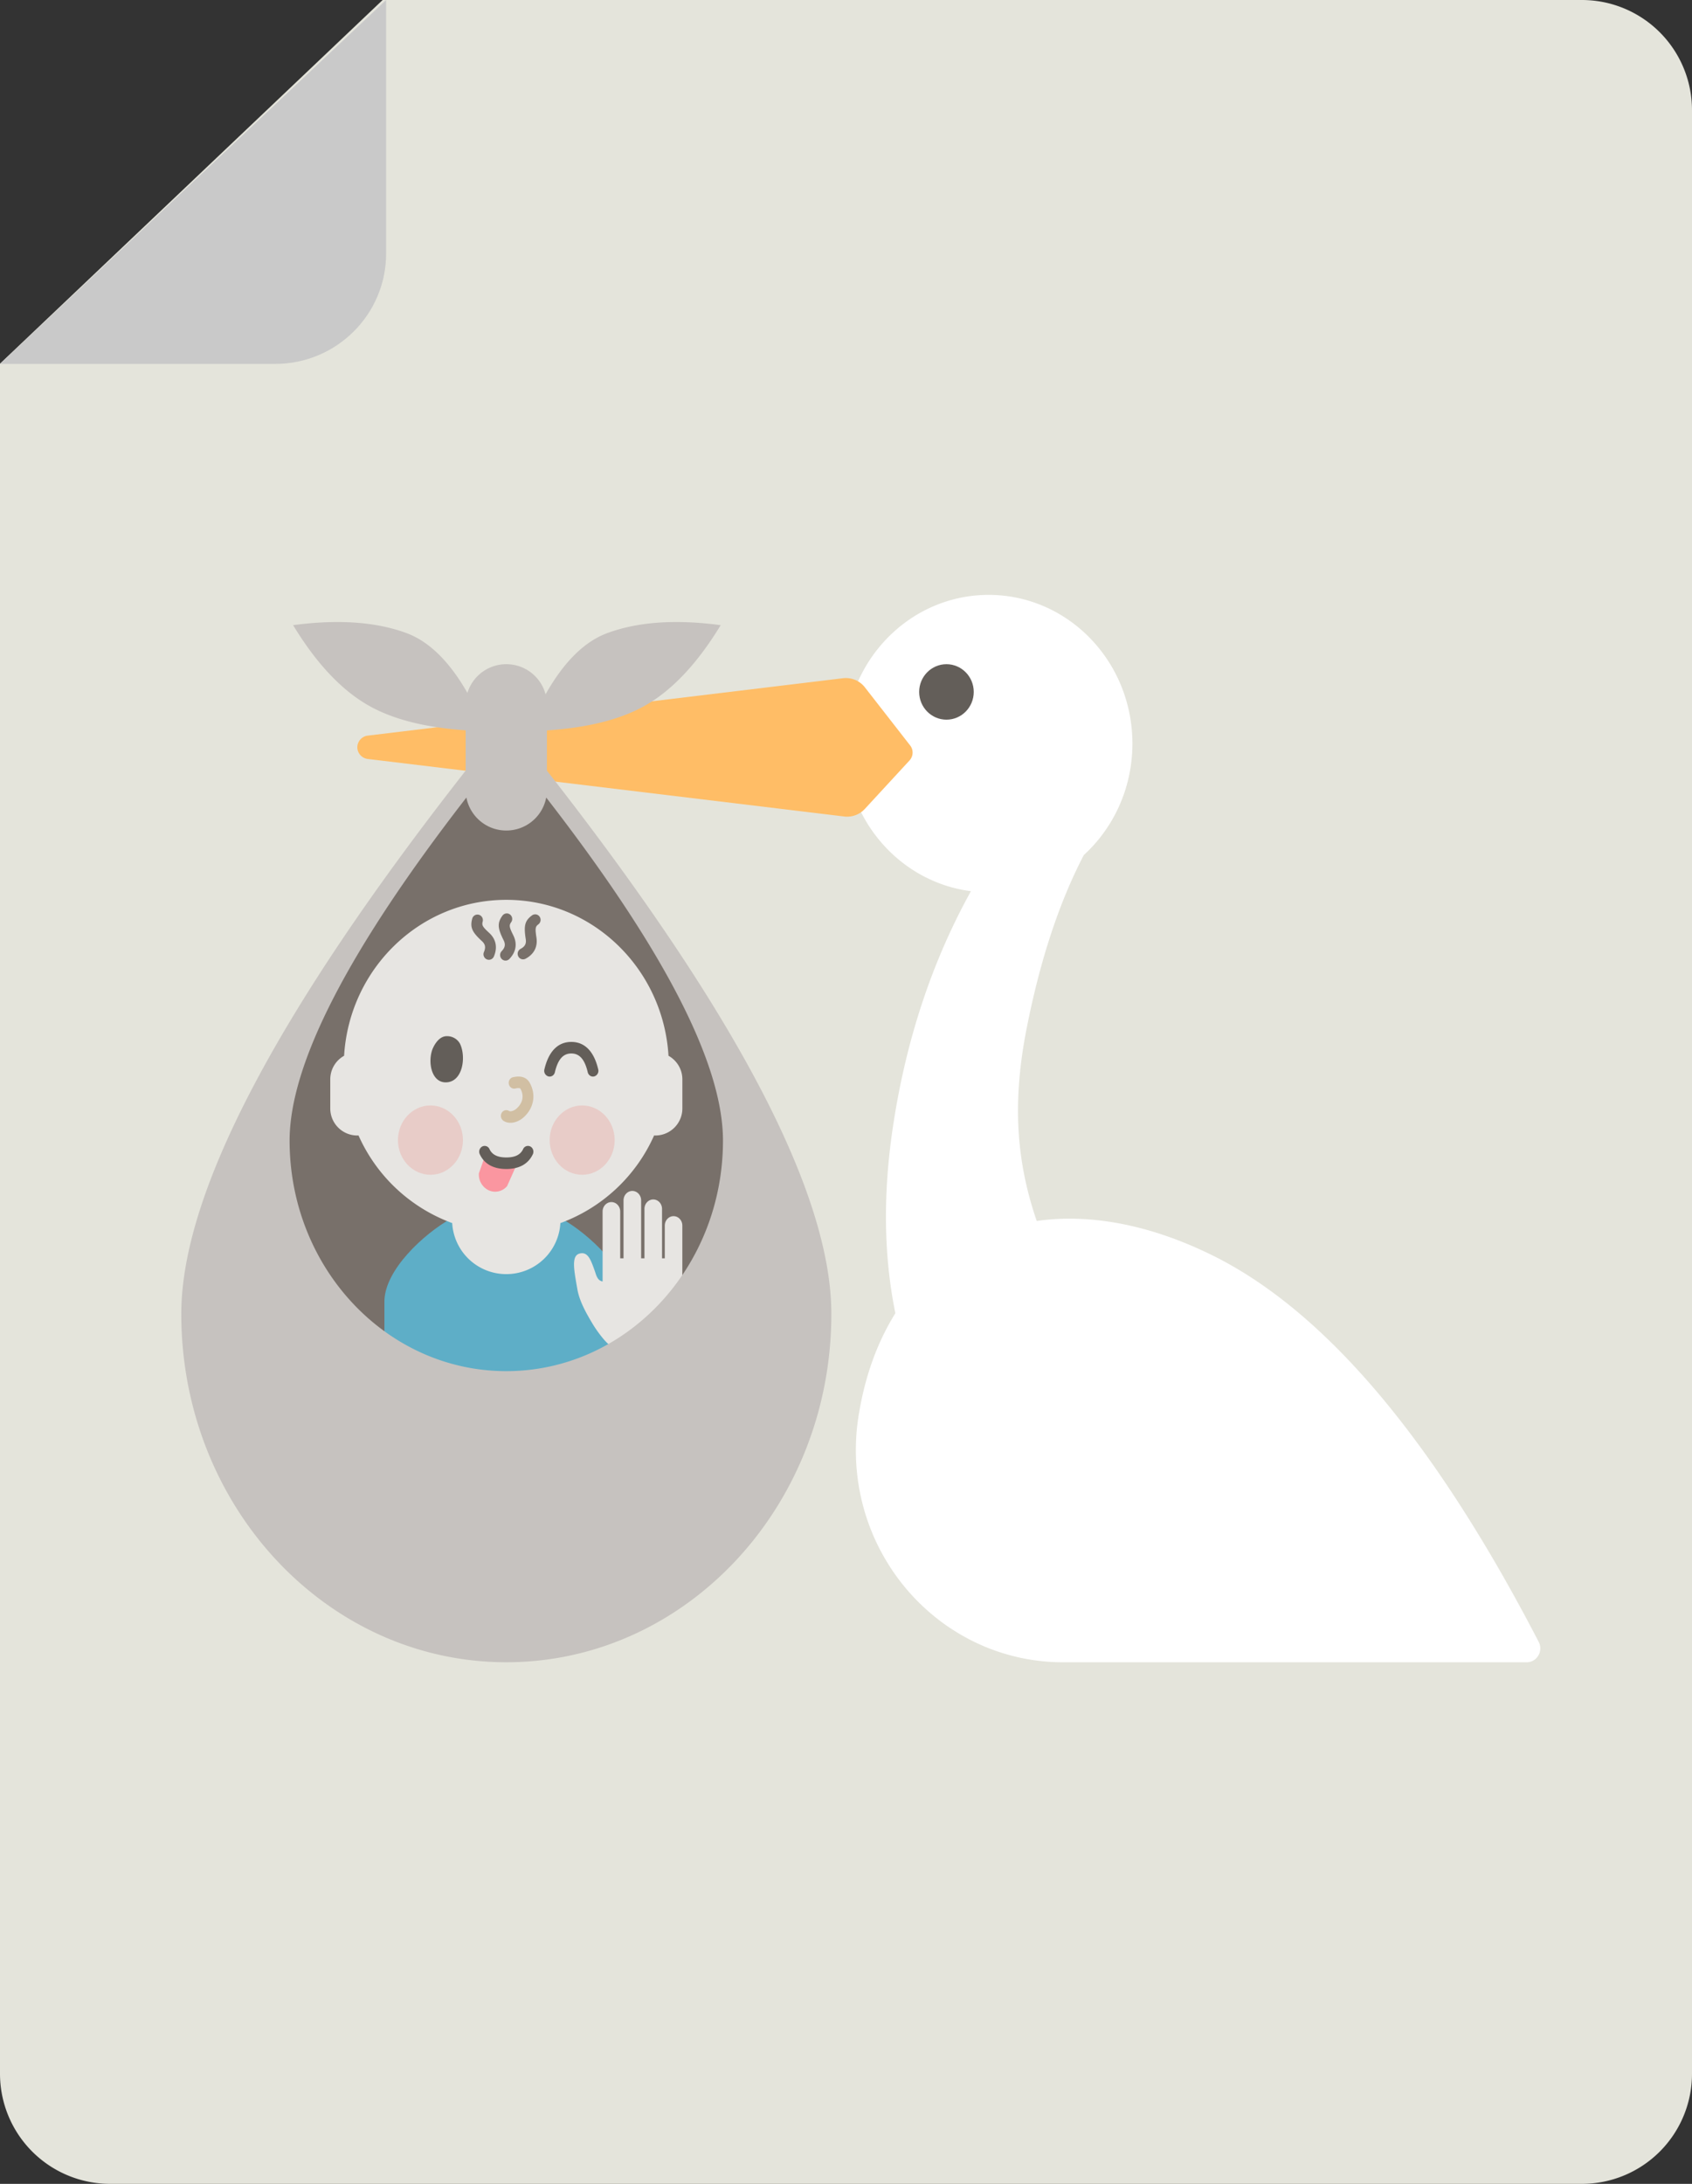 <svg xmlns="http://www.w3.org/2000/svg" width="62" height="80" viewBox="0 0 62 80">
    <rect x="0" y="0" width="62" height="80" fill="#333333" stroke="none"/>
    <g fill="none" fill-rule="evenodd">
        <path fill="#E4E4DB" d="M0 13.322v62.635A4.036 4.036 0 0 0 4.029 80h53.944A4.035 4.035 0 0 0 62 75.957V4.043A4.035 4.035 0 0 0 57.973 0H14.021L0 13.322z"/>
        <path fill="#C9C9C9" d="M14.149 0v9.285c0 2.235-1.82 4.046-4.066 4.046H0L14.149 0z"/>
        <g transform="translate(13.094 21.792)">
            <path fill="#FFF" fill-rule="nonzero" d="M24.895 22.935c1.892-.27 4.067.104 6.37 1.226 4.163 2.029 8.171 6.76 12.024 14.194a.514.514 0 0 1-.205.686.487.487 0 0 1-.233.06h-16.99c-4.195 0-7.594-3.48-7.594-7.77 0-.41.031-.82.095-1.225.228-1.465.693-2.737 1.353-3.79-.426-2.09-.457-4.356-.094-6.797.474-3.186 1.429-6.075 2.863-8.665-2.603-.332-4.619-2.626-4.619-5.407C17.865 2.44 20.224 0 23.133 0c2.91 0 5.268 2.439 5.268 5.447 0 1.626-.689 3.086-1.781 4.084-.905 1.736-1.604 3.855-2.096 6.357-.55 2.792-.349 4.948.371 7.047z"/>
            <path fill="#FFBD66" fill-rule="nonzero" d="M.385 6.011a.435.435 0 0 1-.382-.376.433.433 0 0 1 .382-.48l17.41-2.102a.882.882 0 0 1 .8.33l1.66 2.13c.13.165.12.398-.022.553l-1.638 1.776a.883.883 0 0 1-.755.276L.385 6.011z"/>
            <ellipse cx="21.587" cy="3.555" fill="#635E59" rx="1" ry="1.016"/>
        </g>
        <path fill="#78706A" fill-rule="nonzero" d="M18.553 51.244c4.659 0 8.436-4.033 8.436-9.008 0-3.317-2.812-8.439-8.436-15.366-5.625 6.927-8.437 12.05-8.437 15.366 0 4.975 3.777 9.008 8.437 9.008z"/>
        <path fill="#5EAEC7" d="M23.019 47.683v4.069h-8.933v-4.07c0-1.163 1.46-2.492 2.436-3.04h4.06c.987.557 2.437 1.89 2.437 3.04z"/>
        <path fill="#E7E5E2" d="M12.609 38.675c.193-3.188 2.78-5.712 5.944-5.712 3.163 0 5.75 2.524 5.943 5.712.303.17.508.493.508.865v1.064a.991.991 0 0 1-.991.992h-.003l-.042-.001a6.028 6.028 0 0 1-3.434 3.21 1.983 1.983 0 0 1-1.979 1.869h-.005a1.983 1.983 0 0 1-1.98-1.87 6.028 6.028 0 0 1-3.433-3.21l-.042.002h-.003a.991.991 0 0 1-.99-.992V39.54c0-.372.204-.696.507-.865z"/>
        <path fill="#78706A" fill-rule="nonzero" d="M17.304 33.652a.198.198 0 0 1 .244-.142c.106.03.168.142.139.25-.037.134-.002.193.24.415.251.232.31.536.17.863a.197.197 0 0 1-.261.105.205.205 0 0 1-.103-.268c.072-.17.05-.285-.072-.398-.346-.319-.448-.49-.357-.825zm1.106-.109c.066-.09.19-.11.278-.043a.206.206 0 0 1 .042.284c-.081.113-.07.18.078.477.154.308.102.613-.142.867a.195.195 0 0 1-.281.002.206.206 0 0 1-.002-.287c.126-.132.146-.248.072-.398-.212-.425-.247-.621-.045-.902zm1.085-.011a.196.196 0 0 1 .277.047.206.206 0 0 1-.046.283c-.111.082-.12.15-.07.478.054.342-.088.616-.397.78a.196.196 0 0 1-.268-.087.205.205 0 0 1 .085-.274c.16-.085.214-.19.189-.355-.073-.471-.047-.67.23-.872z"/>
        <path fill="#E8CCC8" d="M16.964 41.765c0 .701-.533 1.27-1.19 1.27-.658 0-1.192-.569-1.192-1.27 0-.701.534-1.27 1.192-1.27.657 0 1.19.569 1.19 1.27zm5.559 0c0 .701-.534 1.27-1.191 1.27-.658 0-1.191-.569-1.191-1.27 0-.701.533-1.27 1.19-1.27.658 0 1.192.569 1.192 1.27z"/>
        <path fill="#FA96A0" d="M17.91 43.605a.64.64 0 0 1-.362-.624l.279-.793 1.096.496-.341.765a.57.57 0 0 1-.672.156z"/>
        <path fill="#D1BFA3" fill-rule="nonzero" d="M18.88 39.875c-.108.024-.213-.05-.235-.164-.023-.114.046-.226.153-.25.267-.06.49-.014.613.206.239.427.155.92-.22 1.26-.22.199-.527.27-.741.132a.22.22 0 0 1-.067-.29.192.192 0 0 1 .272-.072c.047.03.177 0 .278-.092.23-.209.275-.474.137-.722-.013-.023-.07-.035-.19-.008z"/>
        <path fill="#635E59" fill-rule="nonzero" d="M19.948 39.175a.213.213 0 0 0 .144.256c.107.029.215-.04.241-.154.112-.478.307-.686.602-.686.294 0 .489.208.601.686.027.114.134.183.24.154a.213.213 0 0 0 .145-.256c-.152-.65-.487-1.007-.986-1.007-.5 0-.835.357-.987 1.007z"/>
        <path fill="#635E59" d="M16.372 39.648c-.547.038-.7-.701-.536-1.183.031-.092.212-.508.533-.508a.54.54 0 0 1 .481.266c.236.47.12 1.384-.478 1.425zm3.152 2.635c-.17.361-.505.54-.971.54-.467 0-.803-.179-.972-.54a.218.218 0 0 1 .089-.284.193.193 0 0 1 .266.095c.095.203.289.306.617.306.327 0 .52-.103.616-.306a.193.193 0 0 1 .266-.095c.098.052.138.18.09.284z"/>
        <path fill="#E7E5E2" d="M24.36 44.896v1.205l-.001-.006h-.1v-1.81c0-.192-.144-.346-.322-.346-.178 0-.322.154-.322.345v1.811h-.122v-2.123c0-.19-.145-.345-.323-.345-.178 0-.322.155-.322.345v2.123h-.122V44.38c0-.19-.144-.345-.323-.345-.178 0-.322.155-.322.345v2.563a.255.255 0 0 1-.173-.111c-.079-.13-.046-.097-.167-.424-.122-.328-.235-.559-.507-.486-.31.083-.197.615-.078 1.303.078.457.345.91.546 1.249.2.338.582.831.715.831l.03 3.462h2.118v-3.285c0-.198.178-.267.178-.267.148-.056.26-.308.26-.65v-3.669c0-.19-.143-.345-.322-.345-.177 0-.321.155-.321.345z"/>
        <path fill="#C6C2BF" fill-rule="nonzero" d="M20.041 28.231c6.948 8.872 10.422 15.505 10.422 19.9 0 7.048-5.333 12.761-11.91 12.761-6.578 0-11.91-5.713-11.91-12.761 0-4.395 3.473-11.028 10.42-19.9v-1.477c-1.455-.102-2.62-.393-3.495-.875-1.02-.56-1.962-1.553-2.828-2.978 1.654-.221 3.042-.123 4.164.294.824.308 1.566 1.037 2.224 2.188a1.488 1.488 0 0 1 1.423-1.052h.003c.689 0 1.268.468 1.437 1.103.666-1.18 1.417-1.927 2.254-2.239 1.121-.417 2.509-.515 4.163-.294-.866 1.425-1.808 2.418-2.827 2.978-.884.486-2.064.779-3.54.878v1.474zm-.026.985a1.487 1.487 0 0 1-1.46 1.208h-.004c-.726 0-1.33-.52-1.461-1.208-4.319 5.57-6.478 9.76-6.478 12.567 0 4.664 3.555 8.445 7.94 8.445 4.386 0 7.94-3.78 7.94-8.445 0-2.808-2.158-6.997-6.477-12.567z"/>
    </g>
</svg>
